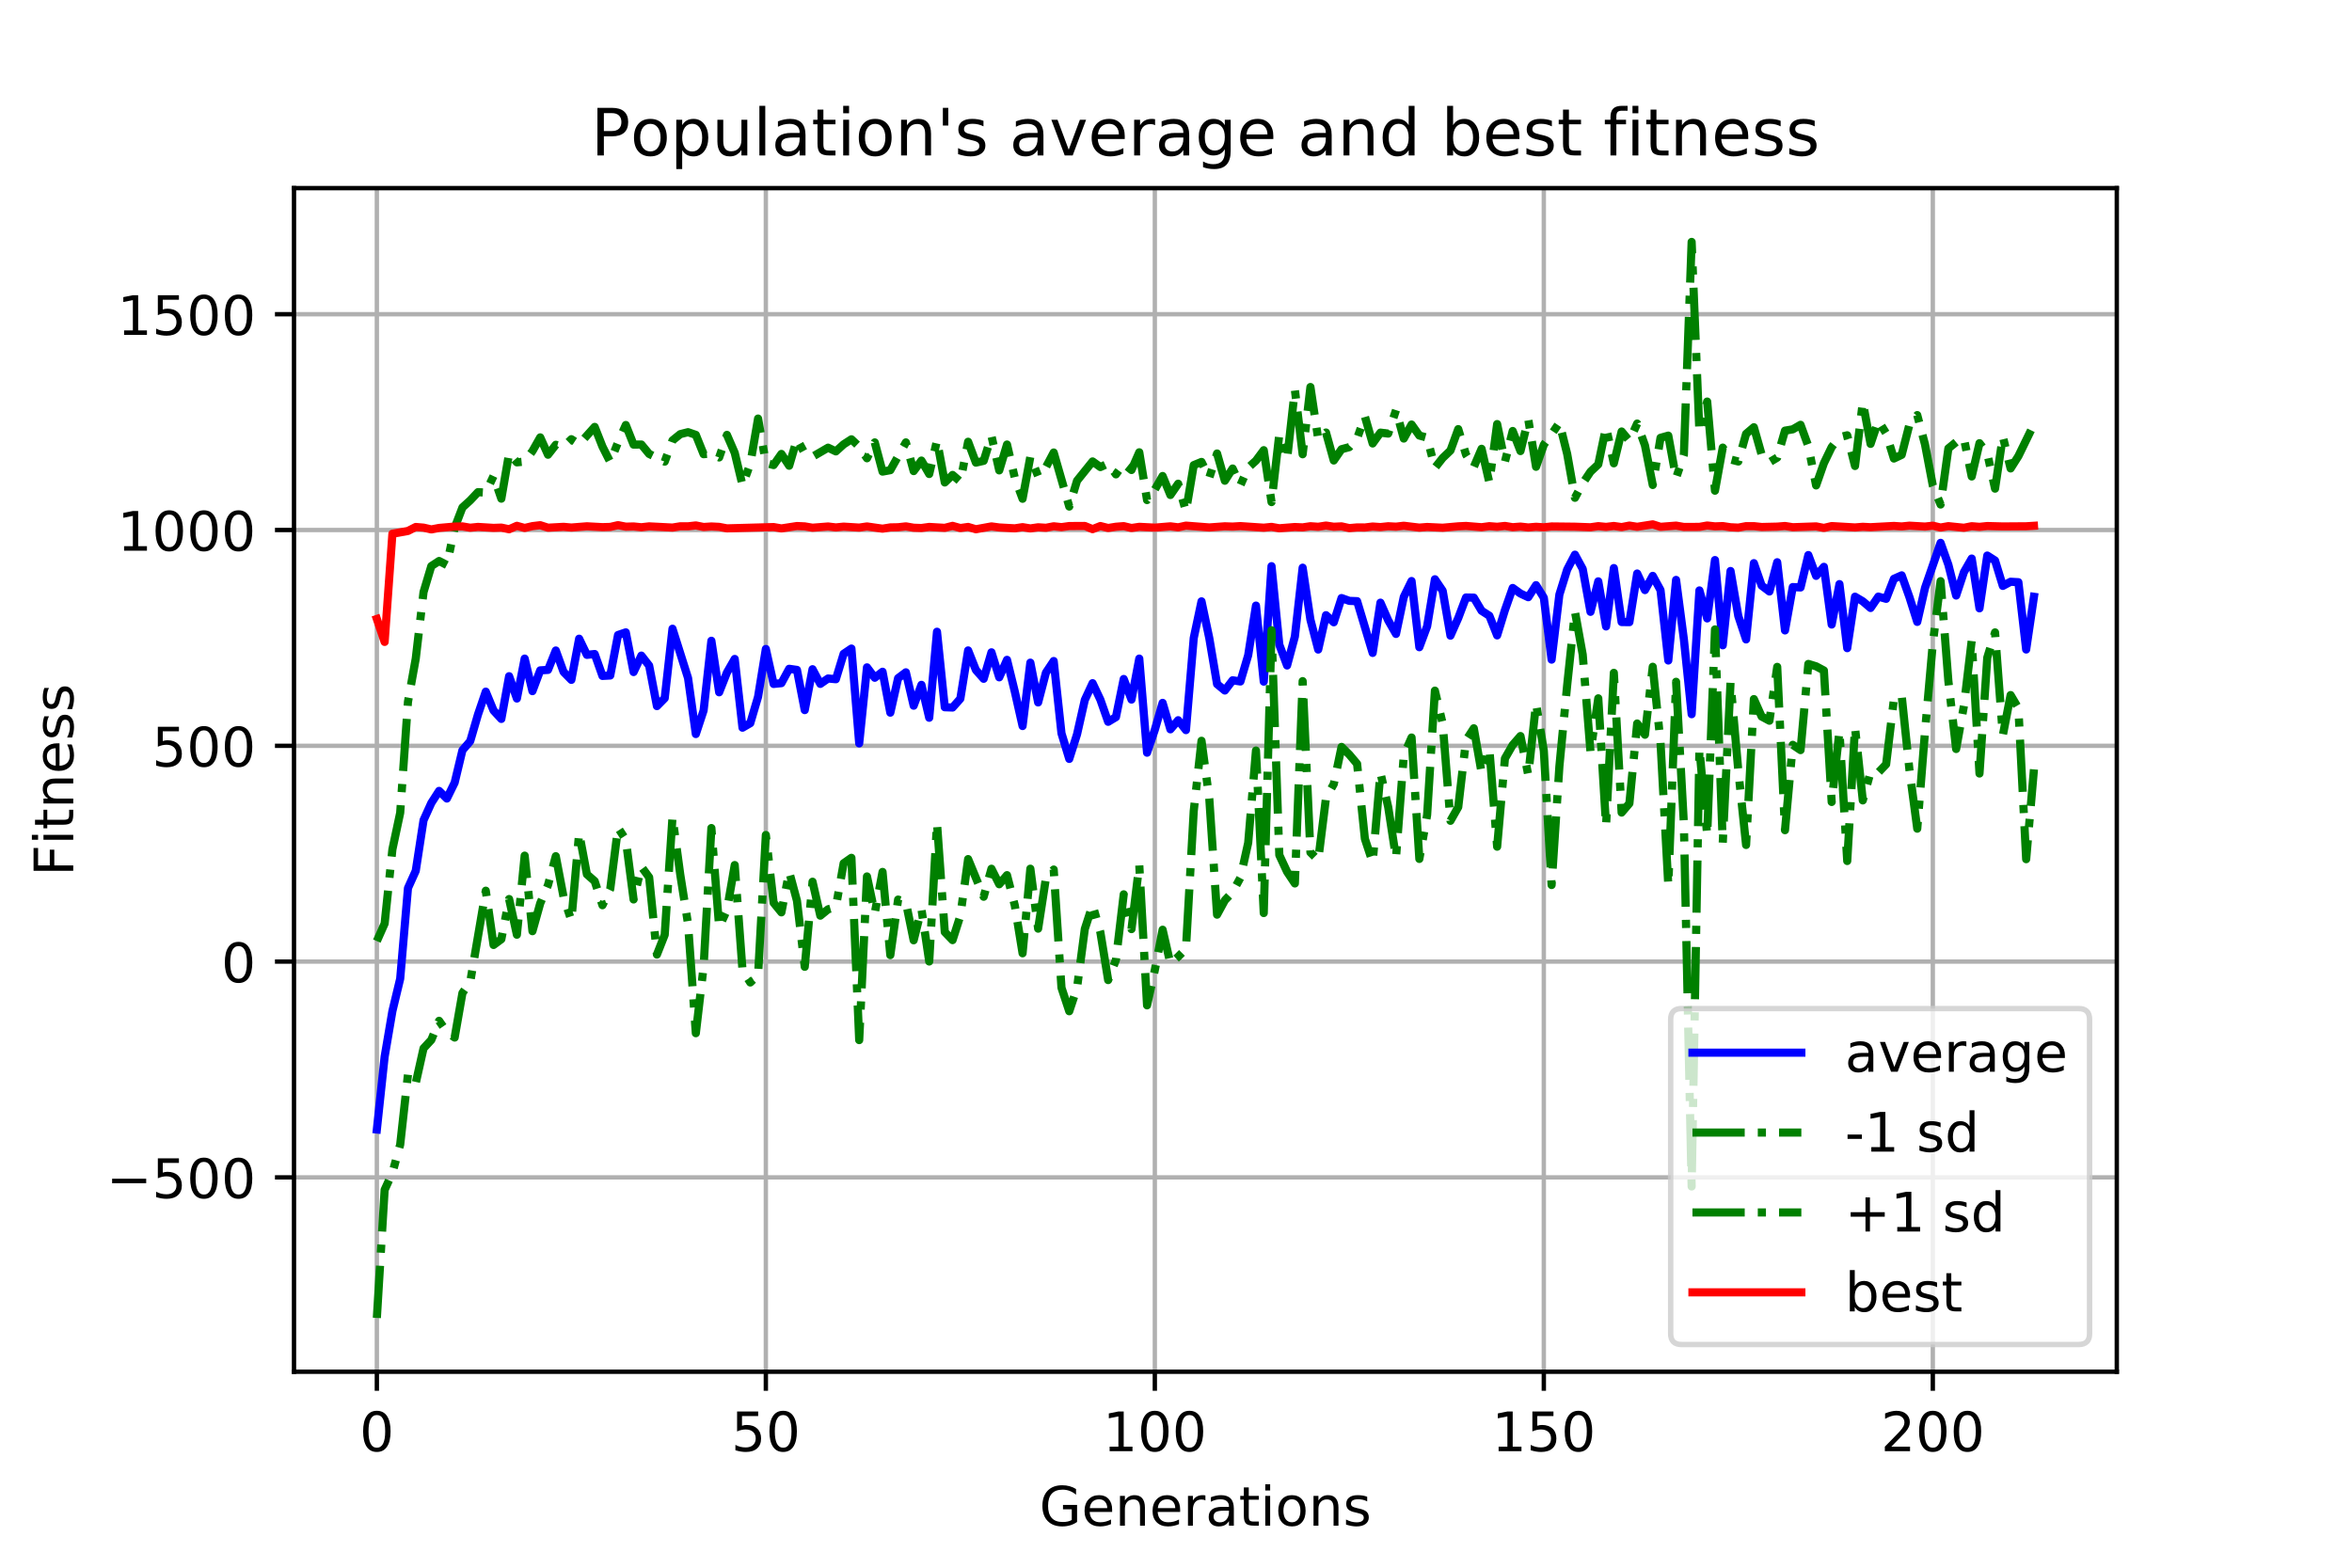 <?xml version="1.0" encoding="utf-8" standalone="no"?>
<!DOCTYPE svg PUBLIC "-//W3C//DTD SVG 1.1//EN"
  "http://www.w3.org/Graphics/SVG/1.1/DTD/svg11.dtd">
<!-- Created with matplotlib (https://matplotlib.org/) -->
<svg height="288pt" version="1.1" viewBox="0 0 432 288" width="432pt" xmlns="http://www.w3.org/2000/svg" xmlns:xlink="http://www.w3.org/1999/xlink">
 <defs>
  <style type="text/css">
*{stroke-linecap:butt;stroke-linejoin:round;}
  </style>
 </defs>
 <g id="figure_1">
  <g id="patch_1">
   <path d="M 0 288 
L 432 288 
L 432 0 
L 0 0 
z
" style="fill:#ffffff;"/>
  </g>
  <g id="axes_1">
   <g id="patch_2">
    <path d="M 54 252 
L 388.8 252 
L 388.8 34.56 
L 54 34.56 
z
" style="fill:#ffffff;"/>
   </g>
   <g id="matplotlib.axis_1">
    <g id="xtick_1">
     <g id="line2d_1">
      <path clip-path="url(#pa52b8da5c9)" d="M 69.218 252 
L 69.218 34.56 
" style="fill:none;stroke:#b0b0b0;stroke-linecap:square;stroke-width:0.8;"/>
     </g>
     <g id="line2d_2">
      <defs>
       <path d="M 0 0 
L 0 3.5 
" id="m44243b6015" style="stroke:#000000;stroke-width:0.8;"/>
      </defs>
      <g>
       <use style="stroke:#000000;stroke-width:0.8;" x="69.218" xlink:href="#m44243b6015" y="252"/>
      </g>
     </g>
     <g id="text_1">
      <!-- 0 -->
      <defs>
       <path d="M 31.781 66.406 
Q 24.172 66.406 20.328 58.906 
Q 16.5 51.422 16.5 36.375 
Q 16.5 21.391 20.328 13.891 
Q 24.172 6.391 31.781 6.391 
Q 39.453 6.391 43.281 13.891 
Q 47.125 21.391 47.125 36.375 
Q 47.125 51.422 43.281 58.906 
Q 39.453 66.406 31.781 66.406 
z
M 31.781 74.219 
Q 44.047 74.219 50.516 64.516 
Q 56.984 54.828 56.984 36.375 
Q 56.984 17.969 50.516 8.266 
Q 44.047 -1.422 31.781 -1.422 
Q 19.531 -1.422 13.062 8.266 
Q 6.594 17.969 6.594 36.375 
Q 6.594 54.828 13.062 64.516 
Q 19.531 74.219 31.781 74.219 
z
" id="DejaVuSans-48"/>
      </defs>
      <g transform="translate(66.037 266.598)scale(0.1 -0.1)">
       <use xlink:href="#DejaVuSans-48"/>
      </g>
     </g>
    </g>
    <g id="xtick_2">
     <g id="line2d_3">
      <path clip-path="url(#pa52b8da5c9)" d="M 140.665 252 
L 140.665 34.56 
" style="fill:none;stroke:#b0b0b0;stroke-linecap:square;stroke-width:0.8;"/>
     </g>
     <g id="line2d_4">
      <g>
       <use style="stroke:#000000;stroke-width:0.8;" x="140.665" xlink:href="#m44243b6015" y="252"/>
      </g>
     </g>
     <g id="text_2">
      <!-- 50 -->
      <defs>
       <path d="M 10.797 72.906 
L 49.516 72.906 
L 49.516 64.594 
L 19.828 64.594 
L 19.828 46.734 
Q 21.969 47.469 24.109 47.828 
Q 26.266 48.188 28.422 48.188 
Q 40.625 48.188 47.75 41.5 
Q 54.891 34.812 54.891 23.391 
Q 54.891 11.625 47.562 5.094 
Q 40.234 -1.422 26.906 -1.422 
Q 22.312 -1.422 17.547 -0.641 
Q 12.797 0.141 7.719 1.703 
L 7.719 11.625 
Q 12.109 9.234 16.797 8.062 
Q 21.484 6.891 26.703 6.891 
Q 35.156 6.891 40.078 11.328 
Q 45.016 15.766 45.016 23.391 
Q 45.016 31 40.078 35.438 
Q 35.156 39.891 26.703 39.891 
Q 22.75 39.891 18.812 39.016 
Q 14.891 38.141 10.797 36.281 
z
" id="DejaVuSans-53"/>
      </defs>
      <g transform="translate(134.303 266.598)scale(0.1 -0.1)">
       <use xlink:href="#DejaVuSans-53"/>
       <use x="63.623" xlink:href="#DejaVuSans-48"/>
      </g>
     </g>
    </g>
    <g id="xtick_3">
     <g id="line2d_5">
      <path clip-path="url(#pa52b8da5c9)" d="M 212.112 252 
L 212.112 34.56 
" style="fill:none;stroke:#b0b0b0;stroke-linecap:square;stroke-width:0.8;"/>
     </g>
     <g id="line2d_6">
      <g>
       <use style="stroke:#000000;stroke-width:0.8;" x="212.112" xlink:href="#m44243b6015" y="252"/>
      </g>
     </g>
     <g id="text_3">
      <!-- 100 -->
      <defs>
       <path d="M 12.406 8.297 
L 28.516 8.297 
L 28.516 63.922 
L 10.984 60.406 
L 10.984 69.391 
L 28.422 72.906 
L 38.281 72.906 
L 38.281 8.297 
L 54.391 8.297 
L 54.391 0 
L 12.406 0 
z
" id="DejaVuSans-49"/>
      </defs>
      <g transform="translate(202.568 266.598)scale(0.1 -0.1)">
       <use xlink:href="#DejaVuSans-49"/>
       <use x="63.623" xlink:href="#DejaVuSans-48"/>
       <use x="127.246" xlink:href="#DejaVuSans-48"/>
      </g>
     </g>
    </g>
    <g id="xtick_4">
     <g id="line2d_7">
      <path clip-path="url(#pa52b8da5c9)" d="M 283.559 252 
L 283.559 34.56 
" style="fill:none;stroke:#b0b0b0;stroke-linecap:square;stroke-width:0.8;"/>
     </g>
     <g id="line2d_8">
      <g>
       <use style="stroke:#000000;stroke-width:0.8;" x="283.559" xlink:href="#m44243b6015" y="252"/>
      </g>
     </g>
     <g id="text_4">
      <!-- 150 -->
      <g transform="translate(274.015 266.598)scale(0.1 -0.1)">
       <use xlink:href="#DejaVuSans-49"/>
       <use x="63.623" xlink:href="#DejaVuSans-53"/>
       <use x="127.246" xlink:href="#DejaVuSans-48"/>
      </g>
     </g>
    </g>
    <g id="xtick_5">
     <g id="line2d_9">
      <path clip-path="url(#pa52b8da5c9)" d="M 355.006 252 
L 355.006 34.56 
" style="fill:none;stroke:#b0b0b0;stroke-linecap:square;stroke-width:0.8;"/>
     </g>
     <g id="line2d_10">
      <g>
       <use style="stroke:#000000;stroke-width:0.8;" x="355.006" xlink:href="#m44243b6015" y="252"/>
      </g>
     </g>
     <g id="text_5">
      <!-- 200 -->
      <defs>
       <path d="M 19.188 8.297 
L 53.609 8.297 
L 53.609 0 
L 7.328 0 
L 7.328 8.297 
Q 12.938 14.109 22.625 23.891 
Q 32.328 33.688 34.812 36.531 
Q 39.547 41.844 41.422 45.531 
Q 43.312 49.219 43.312 52.781 
Q 43.312 58.594 39.234 62.25 
Q 35.156 65.922 28.609 65.922 
Q 23.969 65.922 18.812 64.312 
Q 13.672 62.703 7.812 59.422 
L 7.812 69.391 
Q 13.766 71.781 18.938 73 
Q 24.125 74.219 28.422 74.219 
Q 39.75 74.219 46.484 68.547 
Q 53.219 62.891 53.219 53.422 
Q 53.219 48.922 51.531 44.891 
Q 49.859 40.875 45.406 35.406 
Q 44.188 33.984 37.641 27.219 
Q 31.109 20.453 19.188 8.297 
z
" id="DejaVuSans-50"/>
      </defs>
      <g transform="translate(345.462 266.598)scale(0.1 -0.1)">
       <use xlink:href="#DejaVuSans-50"/>
       <use x="63.623" xlink:href="#DejaVuSans-48"/>
       <use x="127.246" xlink:href="#DejaVuSans-48"/>
      </g>
     </g>
    </g>
    <g id="text_6">
     <!-- Generations -->
     <defs>
      <path d="M 59.516 10.406 
L 59.516 29.984 
L 43.406 29.984 
L 43.406 38.094 
L 69.281 38.094 
L 69.281 6.781 
Q 63.578 2.734 56.688 0.656 
Q 49.812 -1.422 42 -1.422 
Q 24.906 -1.422 15.25 8.562 
Q 5.609 18.562 5.609 36.375 
Q 5.609 54.25 15.25 64.234 
Q 24.906 74.219 42 74.219 
Q 49.125 74.219 55.547 72.453 
Q 61.969 70.703 67.391 67.281 
L 67.391 56.781 
Q 61.922 61.422 55.766 63.766 
Q 49.609 66.109 42.828 66.109 
Q 29.438 66.109 22.719 58.641 
Q 16.016 51.172 16.016 36.375 
Q 16.016 21.625 22.719 14.156 
Q 29.438 6.688 42.828 6.688 
Q 48.047 6.688 52.141 7.594 
Q 56.25 8.5 59.516 10.406 
z
" id="DejaVuSans-71"/>
      <path d="M 56.203 29.594 
L 56.203 25.203 
L 14.891 25.203 
Q 15.484 15.922 20.484 11.062 
Q 25.484 6.203 34.422 6.203 
Q 39.594 6.203 44.453 7.469 
Q 49.312 8.734 54.109 11.281 
L 54.109 2.781 
Q 49.266 0.734 44.188 -0.344 
Q 39.109 -1.422 33.891 -1.422 
Q 20.797 -1.422 13.156 6.188 
Q 5.516 13.812 5.516 26.812 
Q 5.516 40.234 12.766 48.109 
Q 20.016 56 32.328 56 
Q 43.359 56 49.781 48.891 
Q 56.203 41.797 56.203 29.594 
z
M 47.219 32.234 
Q 47.125 39.594 43.094 43.984 
Q 39.062 48.391 32.422 48.391 
Q 24.906 48.391 20.391 44.141 
Q 15.875 39.891 15.188 32.172 
z
" id="DejaVuSans-101"/>
      <path d="M 54.891 33.016 
L 54.891 0 
L 45.906 0 
L 45.906 32.719 
Q 45.906 40.484 42.875 44.328 
Q 39.844 48.188 33.797 48.188 
Q 26.516 48.188 22.312 43.547 
Q 18.109 38.922 18.109 30.906 
L 18.109 0 
L 9.078 0 
L 9.078 54.688 
L 18.109 54.688 
L 18.109 46.188 
Q 21.344 51.125 25.703 53.562 
Q 30.078 56 35.797 56 
Q 45.219 56 50.047 50.172 
Q 54.891 44.344 54.891 33.016 
z
" id="DejaVuSans-110"/>
      <path d="M 41.109 46.297 
Q 39.594 47.172 37.812 47.578 
Q 36.031 48 33.891 48 
Q 26.266 48 22.188 43.047 
Q 18.109 38.094 18.109 28.812 
L 18.109 0 
L 9.078 0 
L 9.078 54.688 
L 18.109 54.688 
L 18.109 46.188 
Q 20.953 51.172 25.484 53.578 
Q 30.031 56 36.531 56 
Q 37.453 56 38.578 55.875 
Q 39.703 55.766 41.062 55.516 
z
" id="DejaVuSans-114"/>
      <path d="M 34.281 27.484 
Q 23.391 27.484 19.188 25 
Q 14.984 22.516 14.984 16.5 
Q 14.984 11.719 18.141 8.906 
Q 21.297 6.109 26.703 6.109 
Q 34.188 6.109 38.703 11.406 
Q 43.219 16.703 43.219 25.484 
L 43.219 27.484 
z
M 52.203 31.203 
L 52.203 0 
L 43.219 0 
L 43.219 8.297 
Q 40.141 3.328 35.547 0.953 
Q 30.953 -1.422 24.312 -1.422 
Q 15.922 -1.422 10.953 3.297 
Q 6 8.016 6 15.922 
Q 6 25.141 12.172 29.828 
Q 18.359 34.516 30.609 34.516 
L 43.219 34.516 
L 43.219 35.406 
Q 43.219 41.609 39.141 45 
Q 35.062 48.391 27.688 48.391 
Q 23 48.391 18.547 47.266 
Q 14.109 46.141 10.016 43.891 
L 10.016 52.203 
Q 14.938 54.109 19.578 55.047 
Q 24.219 56 28.609 56 
Q 40.484 56 46.344 49.844 
Q 52.203 43.703 52.203 31.203 
z
" id="DejaVuSans-97"/>
      <path d="M 18.312 70.219 
L 18.312 54.688 
L 36.812 54.688 
L 36.812 47.703 
L 18.312 47.703 
L 18.312 18.016 
Q 18.312 11.328 20.141 9.422 
Q 21.969 7.516 27.594 7.516 
L 36.812 7.516 
L 36.812 0 
L 27.594 0 
Q 17.188 0 13.234 3.875 
Q 9.281 7.766 9.281 18.016 
L 9.281 47.703 
L 2.688 47.703 
L 2.688 54.688 
L 9.281 54.688 
L 9.281 70.219 
z
" id="DejaVuSans-116"/>
      <path d="M 9.422 54.688 
L 18.406 54.688 
L 18.406 0 
L 9.422 0 
z
M 9.422 75.984 
L 18.406 75.984 
L 18.406 64.594 
L 9.422 64.594 
z
" id="DejaVuSans-105"/>
      <path d="M 30.609 48.391 
Q 23.391 48.391 19.188 42.75 
Q 14.984 37.109 14.984 27.297 
Q 14.984 17.484 19.156 11.844 
Q 23.344 6.203 30.609 6.203 
Q 37.797 6.203 41.984 11.859 
Q 46.188 17.531 46.188 27.297 
Q 46.188 37.016 41.984 42.703 
Q 37.797 48.391 30.609 48.391 
z
M 30.609 56 
Q 42.328 56 49.016 48.375 
Q 55.719 40.766 55.719 27.297 
Q 55.719 13.875 49.016 6.219 
Q 42.328 -1.422 30.609 -1.422 
Q 18.844 -1.422 12.172 6.219 
Q 5.516 13.875 5.516 27.297 
Q 5.516 40.766 12.172 48.375 
Q 18.844 56 30.609 56 
z
" id="DejaVuSans-111"/>
      <path d="M 44.281 53.078 
L 44.281 44.578 
Q 40.484 46.531 36.375 47.5 
Q 32.281 48.484 27.875 48.484 
Q 21.188 48.484 17.844 46.438 
Q 14.5 44.391 14.5 40.281 
Q 14.5 37.156 16.891 35.375 
Q 19.281 33.594 26.516 31.984 
L 29.594 31.297 
Q 39.156 29.25 43.188 25.516 
Q 47.219 21.781 47.219 15.094 
Q 47.219 7.469 41.188 3.016 
Q 35.156 -1.422 24.609 -1.422 
Q 20.219 -1.422 15.453 -0.562 
Q 10.688 0.297 5.422 2 
L 5.422 11.281 
Q 10.406 8.688 15.234 7.391 
Q 20.062 6.109 24.812 6.109 
Q 31.156 6.109 34.562 8.281 
Q 37.984 10.453 37.984 14.406 
Q 37.984 18.062 35.516 20.016 
Q 33.062 21.969 24.703 23.781 
L 21.578 24.516 
Q 13.234 26.266 9.516 29.906 
Q 5.812 33.547 5.812 39.891 
Q 5.812 47.609 11.281 51.797 
Q 16.75 56 26.812 56 
Q 31.781 56 36.172 55.266 
Q 40.578 54.547 44.281 53.078 
z
" id="DejaVuSans-115"/>
     </defs>
     <g transform="translate(190.902 280.277)scale(0.1 -0.1)">
      <use xlink:href="#DejaVuSans-71"/>
      <use x="77.49" xlink:href="#DejaVuSans-101"/>
      <use x="139.014" xlink:href="#DejaVuSans-110"/>
      <use x="202.393" xlink:href="#DejaVuSans-101"/>
      <use x="263.916" xlink:href="#DejaVuSans-114"/>
      <use x="305.029" xlink:href="#DejaVuSans-97"/>
      <use x="366.309" xlink:href="#DejaVuSans-116"/>
      <use x="405.518" xlink:href="#DejaVuSans-105"/>
      <use x="433.301" xlink:href="#DejaVuSans-111"/>
      <use x="494.482" xlink:href="#DejaVuSans-110"/>
      <use x="557.861" xlink:href="#DejaVuSans-115"/>
     </g>
    </g>
   </g>
   <g id="matplotlib.axis_2">
    <g id="ytick_1">
     <g id="line2d_11">
      <path clip-path="url(#pa52b8da5c9)" d="M 54 216.293 
L 388.8 216.293 
" style="fill:none;stroke:#b0b0b0;stroke-linecap:square;stroke-width:0.8;"/>
     </g>
     <g id="line2d_12">
      <defs>
       <path d="M 0 0 
L -3.5 0 
" id="m27751ae76a" style="stroke:#000000;stroke-width:0.8;"/>
      </defs>
      <g>
       <use style="stroke:#000000;stroke-width:0.8;" x="54" xlink:href="#m27751ae76a" y="216.293"/>
      </g>
     </g>
     <g id="text_7">
      <!-- −500 -->
      <defs>
       <path d="M 10.594 35.5 
L 73.188 35.5 
L 73.188 27.203 
L 10.594 27.203 
z
" id="DejaVuSans-8722"/>
      </defs>
      <g transform="translate(19.533 220.092)scale(0.1 -0.1)">
       <use xlink:href="#DejaVuSans-8722"/>
       <use x="83.789" xlink:href="#DejaVuSans-53"/>
       <use x="147.412" xlink:href="#DejaVuSans-48"/>
       <use x="211.035" xlink:href="#DejaVuSans-48"/>
      </g>
     </g>
    </g>
    <g id="ytick_2">
     <g id="line2d_13">
      <path clip-path="url(#pa52b8da5c9)" d="M 54 176.652 
L 388.8 176.652 
" style="fill:none;stroke:#b0b0b0;stroke-linecap:square;stroke-width:0.8;"/>
     </g>
     <g id="line2d_14">
      <g>
       <use style="stroke:#000000;stroke-width:0.8;" x="54" xlink:href="#m27751ae76a" y="176.652"/>
      </g>
     </g>
     <g id="text_8">
      <!-- 0 -->
      <g transform="translate(40.638 180.451)scale(0.1 -0.1)">
       <use xlink:href="#DejaVuSans-48"/>
      </g>
     </g>
    </g>
    <g id="ytick_3">
     <g id="line2d_15">
      <path clip-path="url(#pa52b8da5c9)" d="M 54 137.011 
L 388.8 137.011 
" style="fill:none;stroke:#b0b0b0;stroke-linecap:square;stroke-width:0.8;"/>
     </g>
     <g id="line2d_16">
      <g>
       <use style="stroke:#000000;stroke-width:0.8;" x="54" xlink:href="#m27751ae76a" y="137.011"/>
      </g>
     </g>
     <g id="text_9">
      <!-- 500 -->
      <g transform="translate(27.913 140.81)scale(0.1 -0.1)">
       <use xlink:href="#DejaVuSans-53"/>
       <use x="63.623" xlink:href="#DejaVuSans-48"/>
       <use x="127.246" xlink:href="#DejaVuSans-48"/>
      </g>
     </g>
    </g>
    <g id="ytick_4">
     <g id="line2d_17">
      <path clip-path="url(#pa52b8da5c9)" d="M 54 97.369 
L 388.8 97.369 
" style="fill:none;stroke:#b0b0b0;stroke-linecap:square;stroke-width:0.8;"/>
     </g>
     <g id="line2d_18">
      <g>
       <use style="stroke:#000000;stroke-width:0.8;" x="54" xlink:href="#m27751ae76a" y="97.369"/>
      </g>
     </g>
     <g id="text_10">
      <!-- 1000 -->
      <g transform="translate(21.55 101.169)scale(0.1 -0.1)">
       <use xlink:href="#DejaVuSans-49"/>
       <use x="63.623" xlink:href="#DejaVuSans-48"/>
       <use x="127.246" xlink:href="#DejaVuSans-48"/>
       <use x="190.869" xlink:href="#DejaVuSans-48"/>
      </g>
     </g>
    </g>
    <g id="ytick_5">
     <g id="line2d_19">
      <path clip-path="url(#pa52b8da5c9)" d="M 54 57.728 
L 388.8 57.728 
" style="fill:none;stroke:#b0b0b0;stroke-linecap:square;stroke-width:0.8;"/>
     </g>
     <g id="line2d_20">
      <g>
       <use style="stroke:#000000;stroke-width:0.8;" x="54" xlink:href="#m27751ae76a" y="57.728"/>
      </g>
     </g>
     <g id="text_11">
      <!-- 1500 -->
      <g transform="translate(21.55 61.527)scale(0.1 -0.1)">
       <use xlink:href="#DejaVuSans-49"/>
       <use x="63.623" xlink:href="#DejaVuSans-53"/>
       <use x="127.246" xlink:href="#DejaVuSans-48"/>
       <use x="190.869" xlink:href="#DejaVuSans-48"/>
      </g>
     </g>
    </g>
    <g id="text_12">
     <!-- Fitness -->
     <defs>
      <path d="M 9.812 72.906 
L 51.703 72.906 
L 51.703 64.594 
L 19.672 64.594 
L 19.672 43.109 
L 48.578 43.109 
L 48.578 34.812 
L 19.672 34.812 
L 19.672 0 
L 9.812 0 
z
" id="DejaVuSans-70"/>
     </defs>
     <g transform="translate(13.453 160.954)rotate(-90)scale(0.1 -0.1)">
      <use xlink:href="#DejaVuSans-70"/>
      <use x="57.41" xlink:href="#DejaVuSans-105"/>
      <use x="85.193" xlink:href="#DejaVuSans-116"/>
      <use x="124.402" xlink:href="#DejaVuSans-110"/>
      <use x="187.781" xlink:href="#DejaVuSans-101"/>
      <use x="249.305" xlink:href="#DejaVuSans-115"/>
      <use x="301.404" xlink:href="#DejaVuSans-115"/>
     </g>
    </g>
   </g>
   <g id="line2d_21">
    <path clip-path="url(#pa52b8da5c9)" d="M 69.218 207.503 
L 70.647 194.127 
L 72.076 185.738 
L 73.505 179.797 
L 74.934 163.152 
L 76.363 159.979 
L 77.792 150.682 
L 79.221 147.52 
L 80.65 145.297 
L 82.079 146.699 
L 83.508 143.779 
L 84.936 137.827 
L 86.365 136.167 
L 87.794 131.26 
L 89.223 127.064 
L 90.652 130.524 
L 92.081 132.074 
L 93.51 124.227 
L 94.939 128.325 
L 96.368 120.993 
L 97.797 126.97 
L 99.226 123.152 
L 100.655 123.065 
L 102.084 119.503 
L 103.513 123.439 
L 104.942 124.896 
L 106.371 117.335 
L 107.799 120.302 
L 109.228 120.15 
L 110.657 124.173 
L 112.086 124.095 
L 113.515 116.659 
L 114.944 116.172 
L 116.373 123.46 
L 117.802 120.443 
L 119.231 122.279 
L 120.66 129.719 
L 122.089 128.269 
L 123.518 115.505 
L 126.376 124.567 
L 127.805 134.85 
L 129.234 130.514 
L 130.662 117.717 
L 132.091 127.179 
L 133.52 123.552 
L 134.949 121.056 
L 136.378 133.684 
L 137.807 132.854 
L 139.236 128.009 
L 140.665 119.226 
L 142.094 125.646 
L 143.523 125.499 
L 144.952 122.864 
L 146.381 123.071 
L 147.81 130.452 
L 149.239 122.943 
L 150.668 125.635 
L 152.097 124.646 
L 153.525 124.781 
L 154.954 120.113 
L 156.383 119.147 
L 157.812 136.568 
L 159.241 122.599 
L 160.67 124.509 
L 162.099 123.409 
L 163.528 130.92 
L 164.957 124.59 
L 166.386 123.513 
L 167.815 129.643 
L 169.244 125.813 
L 170.673 131.857 
L 172.102 116.058 
L 173.531 129.928 
L 174.96 129.979 
L 176.388 128.363 
L 177.817 119.49 
L 179.246 123.085 
L 180.675 124.7 
L 182.104 119.838 
L 183.533 124.431 
L 184.962 121.219 
L 186.391 127.056 
L 187.82 133.378 
L 189.249 121.738 
L 190.678 129.043 
L 192.107 123.582 
L 193.536 121.437 
L 194.965 134.715 
L 196.394 139.417 
L 197.823 134.899 
L 199.251 128.586 
L 200.68 125.509 
L 202.109 128.538 
L 203.538 132.602 
L 204.967 131.739 
L 206.396 124.74 
L 207.825 128.515 
L 209.254 120.992 
L 210.683 138.278 
L 212.112 134.064 
L 213.541 129.125 
L 214.97 133.981 
L 216.399 132.31 
L 217.828 134.127 
L 219.257 117.214 
L 220.686 110.474 
L 222.114 117.235 
L 223.543 125.672 
L 224.972 126.855 
L 226.401 124.977 
L 227.83 125.195 
L 229.259 120.374 
L 230.688 111.254 
L 232.117 125.221 
L 233.546 104.012 
L 234.975 118.439 
L 236.404 122.254 
L 237.833 116.943 
L 239.262 104.292 
L 240.691 113.845 
L 242.12 119.33 
L 243.549 113.015 
L 244.977 114.317 
L 246.406 109.869 
L 247.835 110.386 
L 249.264 110.441 
L 252.122 119.947 
L 253.551 110.717 
L 254.98 113.97 
L 256.409 116.456 
L 257.838 109.662 
L 259.267 106.742 
L 260.696 118.9 
L 262.125 115.06 
L 263.554 106.416 
L 264.983 108.535 
L 266.412 116.775 
L 267.84 113.549 
L 269.269 109.766 
L 270.698 109.791 
L 272.127 112.201 
L 273.556 113.121 
L 274.985 116.727 
L 276.414 112.084 
L 277.843 108.015 
L 279.272 109.041 
L 280.701 109.713 
L 282.13 107.497 
L 283.559 109.812 
L 284.988 121.178 
L 286.417 109.231 
L 287.846 104.638 
L 289.275 101.901 
L 290.703 104.529 
L 292.132 112.399 
L 293.561 106.8 
L 294.99 115.082 
L 296.419 104.362 
L 297.848 114.272 
L 299.277 114.295 
L 300.706 105.364 
L 302.135 108.401 
L 303.564 105.795 
L 304.993 108.409 
L 306.422 121.341 
L 307.851 106.536 
L 309.28 117.427 
L 310.709 131.205 
L 312.138 108.468 
L 313.566 113.608 
L 314.995 102.888 
L 316.424 118.545 
L 317.853 104.899 
L 319.282 113.183 
L 320.711 117.466 
L 322.14 103.458 
L 323.569 107.579 
L 324.998 108.663 
L 326.427 103.289 
L 327.856 115.814 
L 329.285 107.852 
L 330.714 107.921 
L 332.143 101.97 
L 333.572 105.793 
L 335.001 104.133 
L 336.429 114.734 
L 337.858 107.306 
L 339.287 119.072 
L 340.716 109.617 
L 342.145 110.467 
L 343.574 111.692 
L 345.003 109.602 
L 346.432 110.011 
L 347.861 106.334 
L 349.29 105.698 
L 350.719 109.715 
L 352.148 114.247 
L 353.577 107.997 
L 356.435 99.725 
L 357.864 103.748 
L 359.292 109.404 
L 360.721 105.1 
L 362.15 102.612 
L 363.579 111.759 
L 365.008 102.061 
L 366.437 102.974 
L 367.866 107.636 
L 369.295 106.874 
L 370.724 106.956 
L 372.153 119.319 
L 373.582 109.636 
L 373.582 109.636 
" style="fill:none;stroke:#0000ff;stroke-linecap:square;stroke-width:1.5;"/>
   </g>
   <g id="line2d_22">
    <path clip-path="url(#pa52b8da5c9)" d="M 69.218 242.116 
L 70.647 218.586 
L 72.076 215.447 
L 73.505 210.275 
L 74.934 197.379 
L 76.363 198.968 
L 77.792 192.591 
L 79.221 191.043 
L 80.65 187.535 
L 82.079 189.594 
L 83.508 190.607 
L 84.936 182.425 
L 86.365 180.403 
L 89.223 163.631 
L 90.652 173.6 
L 92.081 172.54 
L 93.51 165.163 
L 94.939 171.716 
L 96.368 157.19 
L 97.797 171.068 
L 99.226 165.952 
L 100.655 162.59 
L 102.084 157.292 
L 103.513 164.796 
L 104.942 169.105 
L 106.371 153.056 
L 107.799 160.622 
L 109.228 161.876 
L 110.657 166.298 
L 112.086 163.314 
L 113.515 152.065 
L 114.944 154.266 
L 116.373 165.24 
L 117.802 159.224 
L 119.231 161.169 
L 120.66 175.36 
L 122.089 171.733 
L 123.518 150.099 
L 124.947 160.684 
L 126.376 169.739 
L 127.805 189.811 
L 129.234 177.59 
L 130.662 152.122 
L 132.091 170.319 
L 133.52 167.212 
L 134.949 158.919 
L 136.378 178.233 
L 137.807 180.49 
L 139.236 179.123 
L 140.665 153.397 
L 142.094 165.856 
L 143.523 167.609 
L 144.952 160.169 
L 146.381 165.476 
L 147.81 177.612 
L 149.239 161.981 
L 150.668 168.216 
L 152.097 167.049 
L 153.525 166.636 
L 154.954 158.595 
L 156.383 157.59 
L 157.812 191.077 
L 159.241 161.011 
L 160.67 167.745 
L 162.099 160.18 
L 163.528 175.464 
L 164.957 165.263 
L 166.386 165.753 
L 167.815 172.741 
L 169.244 167.013 
L 170.673 176.635 
L 172.102 151.205 
L 173.531 171.224 
L 174.96 172.707 
L 176.388 168.243 
L 177.817 157.823 
L 180.675 164.741 
L 182.104 159.598 
L 183.533 162.446 
L 184.962 160.775 
L 186.391 166.34 
L 187.82 175.127 
L 189.249 159.59 
L 190.678 170.605 
L 192.107 161.324 
L 193.536 159.744 
L 194.965 181.454 
L 196.394 185.774 
L 197.823 181.48 
L 199.251 170.657 
L 200.68 166.249 
L 202.109 171.27 
L 203.538 180.051 
L 204.967 176.336 
L 206.396 164.299 
L 207.825 170.688 
L 209.254 158.894 
L 210.683 184.689 
L 212.112 178.196 
L 213.541 170.802 
L 214.97 177.026 
L 216.399 175.756 
L 217.828 174.309 
L 219.257 148.979 
L 220.686 136.089 
L 222.114 146.71 
L 223.543 168.032 
L 224.972 165.398 
L 226.401 163.882 
L 227.83 161.25 
L 229.259 154.84 
L 230.688 137.881 
L 232.117 167.738 
L 233.546 115.785 
L 234.975 157.082 
L 236.404 160.153 
L 237.833 162.3 
L 239.262 125.133 
L 240.691 156.592 
L 242.12 158.01 
L 243.549 146.575 
L 244.977 144.038 
L 246.406 137.215 
L 247.835 138.629 
L 249.264 140.322 
L 250.693 154.098 
L 252.122 158.427 
L 253.551 141.957 
L 254.98 148.285 
L 256.409 157.576 
L 257.838 138.756 
L 259.267 135.491 
L 260.696 157.792 
L 262.125 149.72 
L 263.554 126.88 
L 264.983 132.939 
L 266.412 150.787 
L 267.84 148.267 
L 269.269 136.006 
L 270.698 133.794 
L 272.127 141.953 
L 273.556 137.592 
L 274.985 155.545 
L 276.414 139.337 
L 277.843 136.851 
L 279.272 135.218 
L 280.701 142.395 
L 282.13 129.241 
L 283.559 137.927 
L 284.988 162.588 
L 286.417 140.813 
L 287.846 125.894 
L 289.275 112.35 
L 290.703 120.26 
L 292.132 138.142 
L 293.561 128.289 
L 294.99 151.693 
L 296.419 123.607 
L 297.848 149.274 
L 299.277 147.593 
L 300.706 132.916 
L 302.135 134.978 
L 303.564 122.492 
L 304.993 136.385 
L 306.422 162.65 
L 307.851 125.251 
L 309.28 151.272 
L 310.709 217.967 
L 312.138 137.518 
L 313.566 153.444 
L 314.995 115.629 
L 316.424 154.859 
L 317.853 125.389 
L 319.282 141.583 
L 320.711 155.228 
L 322.14 128.428 
L 323.569 131.631 
L 324.998 132.404 
L 326.427 122.509 
L 327.856 152.515 
L 329.285 136.834 
L 330.714 137.8 
L 332.143 121.973 
L 333.572 122.409 
L 335.001 123.172 
L 336.429 147.329 
L 337.858 134.287 
L 339.287 158.175 
L 340.716 133.628 
L 342.145 147.041 
L 343.574 141.84 
L 345.003 141.911 
L 346.432 140.41 
L 347.861 128.429 
L 349.29 127.839 
L 350.719 141.471 
L 352.148 152.235 
L 353.577 134.328 
L 355.006 118.192 
L 356.435 106.764 
L 357.864 125.118 
L 359.292 137.596 
L 360.721 129.668 
L 362.15 117.691 
L 363.579 142.102 
L 365.008 120.818 
L 366.437 116.178 
L 367.866 135.083 
L 369.295 127.692 
L 370.724 130.115 
L 372.153 157.84 
L 373.582 141.342 
L 373.582 141.342 
" style="fill:none;stroke:#008000;stroke-dasharray:9.6,2.4,1.5,2.4;stroke-dashoffset:0;stroke-width:1.5;"/>
   </g>
   <g id="line2d_23">
    <path clip-path="url(#pa52b8da5c9)" d="M 69.218 172.89 
L 70.647 169.669 
L 72.076 156.028 
L 73.505 149.318 
L 74.934 128.925 
L 76.363 120.991 
L 77.792 108.773 
L 79.221 103.997 
L 80.65 103.059 
L 82.079 103.803 
L 83.508 96.952 
L 84.936 93.229 
L 86.365 91.93 
L 87.794 90.412 
L 89.223 90.497 
L 90.652 87.448 
L 92.081 91.609 
L 93.51 83.291 
L 94.939 84.935 
L 96.368 84.796 
L 97.797 82.872 
L 99.226 80.352 
L 100.655 83.54 
L 102.084 81.713 
L 103.513 82.081 
L 104.942 80.687 
L 106.371 81.613 
L 109.228 78.425 
L 110.657 82.047 
L 112.086 84.876 
L 113.515 81.253 
L 114.944 78.078 
L 116.373 81.68 
L 117.802 81.661 
L 119.231 83.388 
L 122.089 84.805 
L 123.518 80.911 
L 124.947 79.755 
L 126.376 79.395 
L 127.805 79.889 
L 129.234 83.438 
L 130.662 83.312 
L 132.091 84.039 
L 133.52 79.892 
L 134.949 83.193 
L 136.378 89.134 
L 137.807 85.219 
L 139.236 76.894 
L 140.665 85.054 
L 142.094 85.436 
L 143.523 83.39 
L 144.952 85.558 
L 146.381 80.666 
L 147.81 83.293 
L 149.239 83.904 
L 152.097 82.243 
L 153.525 82.926 
L 154.954 81.63 
L 156.383 80.704 
L 157.812 82.06 
L 159.241 84.187 
L 160.67 81.274 
L 162.099 86.638 
L 163.528 86.376 
L 166.386 81.272 
L 167.815 86.545 
L 169.244 84.612 
L 170.673 87.08 
L 172.102 80.911 
L 173.531 88.633 
L 174.96 87.252 
L 176.388 88.484 
L 177.817 81.157 
L 179.246 84.986 
L 180.675 84.659 
L 182.104 80.077 
L 183.533 86.416 
L 184.962 81.664 
L 186.391 87.773 
L 187.82 91.629 
L 189.249 83.887 
L 190.678 87.48 
L 192.107 85.84 
L 193.536 83.131 
L 196.394 93.059 
L 197.823 88.318 
L 200.68 84.769 
L 202.109 85.805 
L 203.538 85.153 
L 204.967 87.143 
L 206.396 85.182 
L 207.825 86.342 
L 209.254 83.09 
L 210.683 91.867 
L 212.112 89.932 
L 213.541 87.448 
L 214.97 90.936 
L 216.399 88.863 
L 217.828 93.946 
L 219.257 85.448 
L 220.686 84.86 
L 222.114 87.759 
L 223.543 83.311 
L 224.972 88.312 
L 226.401 86.071 
L 227.83 89.141 
L 229.259 85.909 
L 230.688 84.626 
L 232.117 82.704 
L 233.546 92.239 
L 234.975 79.796 
L 236.404 84.355 
L 237.833 71.586 
L 239.262 83.451 
L 240.691 71.099 
L 242.12 80.65 
L 243.549 79.456 
L 244.977 84.595 
L 246.406 82.524 
L 247.835 82.143 
L 249.264 80.559 
L 250.693 76.504 
L 252.122 81.467 
L 253.551 79.478 
L 254.98 79.655 
L 256.409 75.335 
L 257.838 80.568 
L 259.267 77.993 
L 260.696 80.009 
L 262.125 80.401 
L 263.554 85.952 
L 264.983 84.131 
L 266.412 82.764 
L 267.84 78.832 
L 269.269 83.526 
L 270.698 85.789 
L 272.127 82.45 
L 273.556 88.651 
L 274.985 77.909 
L 276.414 84.83 
L 277.843 79.178 
L 279.272 82.865 
L 280.701 77.031 
L 282.13 85.753 
L 283.559 81.697 
L 284.988 79.768 
L 286.417 77.649 
L 287.846 83.382 
L 289.275 91.451 
L 290.703 88.798 
L 292.132 86.656 
L 293.561 85.311 
L 294.99 78.47 
L 296.419 85.117 
L 297.848 79.271 
L 299.277 80.997 
L 300.706 77.813 
L 302.135 81.824 
L 303.564 89.097 
L 304.993 80.432 
L 306.422 80.032 
L 307.851 87.821 
L 309.28 83.581 
L 310.709 44.444 
L 312.138 79.418 
L 313.566 73.772 
L 314.995 90.147 
L 316.424 82.231 
L 317.853 84.41 
L 319.282 84.783 
L 320.711 79.703 
L 322.14 78.488 
L 323.569 83.526 
L 324.998 84.923 
L 326.427 84.069 
L 327.856 79.114 
L 329.285 78.871 
L 330.714 78.042 
L 332.143 81.967 
L 333.572 89.176 
L 335.001 85.093 
L 336.429 82.138 
L 337.858 80.325 
L 339.287 79.969 
L 340.716 85.607 
L 342.145 73.893 
L 343.574 81.545 
L 345.003 77.292 
L 346.432 79.613 
L 347.861 84.238 
L 349.29 83.556 
L 350.719 77.959 
L 352.148 76.259 
L 353.577 81.667 
L 355.006 89.197 
L 356.435 92.687 
L 357.864 82.379 
L 359.292 81.213 
L 360.721 80.533 
L 362.15 87.533 
L 363.579 81.416 
L 365.008 83.305 
L 366.437 89.771 
L 367.866 80.189 
L 369.295 86.056 
L 370.724 83.797 
L 373.582 77.929 
L 373.582 77.929 
" style="fill:none;stroke:#008000;stroke-dasharray:9.6,2.4,1.5,2.4;stroke-dashoffset:0;stroke-width:1.5;"/>
   </g>
   <g id="line2d_24">
    <path clip-path="url(#pa52b8da5c9)" d="M 69.218 113.71 
L 70.647 117.927 
L 72.076 98.053 
L 74.934 97.543 
L 76.363 96.812 
L 77.792 96.932 
L 79.221 97.261 
L 80.65 96.988 
L 83.508 96.734 
L 84.936 96.704 
L 86.365 96.948 
L 87.794 96.802 
L 90.652 96.978 
L 92.081 96.927 
L 93.51 97.23 
L 94.939 96.598 
L 96.368 96.992 
L 97.797 96.656 
L 99.226 96.484 
L 100.655 96.944 
L 103.513 96.785 
L 104.942 96.913 
L 107.799 96.688 
L 110.657 96.842 
L 112.086 96.802 
L 113.515 96.475 
L 114.944 96.754 
L 116.373 96.717 
L 117.802 96.861 
L 119.231 96.7 
L 123.518 96.919 
L 124.947 96.686 
L 126.376 96.691 
L 127.805 96.53 
L 129.234 96.814 
L 130.662 96.72 
L 132.091 96.793 
L 133.52 97.066 
L 142.094 96.828 
L 143.523 97.077 
L 146.381 96.638 
L 147.81 96.703 
L 149.239 96.946 
L 152.097 96.723 
L 153.525 96.892 
L 154.954 96.75 
L 157.812 96.924 
L 159.241 96.715 
L 162.099 97.126 
L 163.528 96.889 
L 164.957 96.861 
L 166.386 96.701 
L 167.815 96.951 
L 169.244 97 
L 170.673 96.804 
L 173.531 96.972 
L 174.96 96.608 
L 176.388 97.009 
L 177.817 96.803 
L 179.246 97.229 
L 182.104 96.707 
L 183.533 96.901 
L 186.391 97.06 
L 187.82 96.842 
L 189.249 97.077 
L 190.678 96.868 
L 192.107 96.959 
L 193.536 96.686 
L 194.965 96.84 
L 196.394 96.642 
L 199.251 96.624 
L 200.68 97.212 
L 202.109 96.639 
L 203.538 97 
L 204.967 96.77 
L 206.396 96.655 
L 207.825 97 
L 209.254 96.784 
L 212.112 96.93 
L 214.97 96.693 
L 216.399 96.875 
L 217.828 96.565 
L 222.114 96.896 
L 224.972 96.689 
L 226.401 96.738 
L 227.83 96.651 
L 232.117 96.942 
L 233.546 96.795 
L 234.975 97.051 
L 237.833 96.82 
L 239.262 96.885 
L 240.691 96.673 
L 242.12 96.775 
L 243.549 96.552 
L 244.977 96.767 
L 246.406 96.698 
L 247.835 97.02 
L 249.264 96.893 
L 250.693 96.903 
L 252.122 96.729 
L 253.551 96.828 
L 254.98 96.679 
L 256.409 96.754 
L 257.838 96.586 
L 260.696 96.929 
L 262.125 96.813 
L 264.983 96.948 
L 267.84 96.693 
L 269.269 96.622 
L 272.127 96.855 
L 273.556 96.664 
L 274.985 96.777 
L 276.414 96.619 
L 277.843 96.854 
L 279.272 96.74 
L 280.701 96.899 
L 282.13 96.775 
L 283.559 96.872 
L 284.988 96.715 
L 289.275 96.761 
L 292.132 96.864 
L 293.561 96.659 
L 294.99 96.796 
L 296.419 96.629 
L 297.848 96.832 
L 299.277 96.555 
L 300.706 96.777 
L 303.564 96.329 
L 304.993 96.785 
L 307.851 96.562 
L 309.28 96.808 
L 312.138 96.794 
L 313.566 96.542 
L 314.995 96.7 
L 316.424 96.646 
L 317.853 96.862 
L 319.282 96.929 
L 320.711 96.661 
L 322.14 96.66 
L 323.569 96.815 
L 326.427 96.748 
L 327.856 96.631 
L 329.285 96.856 
L 333.572 96.704 
L 335.001 96.985 
L 336.429 96.645 
L 340.716 96.895 
L 342.145 96.781 
L 343.574 96.853 
L 347.861 96.623 
L 349.29 96.716 
L 350.719 96.573 
L 353.577 96.734 
L 355.006 96.575 
L 356.435 96.91 
L 357.864 96.659 
L 360.721 96.955 
L 362.15 96.671 
L 363.579 96.788 
L 365.008 96.639 
L 367.866 96.715 
L 372.153 96.683 
L 373.582 96.594 
L 373.582 96.594 
" style="fill:none;stroke:#ff0000;stroke-linecap:square;stroke-width:1.5;"/>
   </g>
   <g id="patch_3">
    <path d="M 54 252 
L 54 34.56 
" style="fill:none;stroke:#000000;stroke-linecap:square;stroke-linejoin:miter;stroke-width:0.8;"/>
   </g>
   <g id="patch_4">
    <path d="M 388.8 252 
L 388.8 34.56 
" style="fill:none;stroke:#000000;stroke-linecap:square;stroke-linejoin:miter;stroke-width:0.8;"/>
   </g>
   <g id="patch_5">
    <path d="M 54 252 
L 388.8 252 
" style="fill:none;stroke:#000000;stroke-linecap:square;stroke-linejoin:miter;stroke-width:0.8;"/>
   </g>
   <g id="patch_6">
    <path d="M 54 34.56 
L 388.8 34.56 
" style="fill:none;stroke:#000000;stroke-linecap:square;stroke-linejoin:miter;stroke-width:0.8;"/>
   </g>
   <g id="text_13">
    <!-- Population's average and best fitness -->
    <defs>
     <path d="M 19.672 64.797 
L 19.672 37.406 
L 32.078 37.406 
Q 38.969 37.406 42.719 40.969 
Q 46.484 44.531 46.484 51.125 
Q 46.484 57.672 42.719 61.234 
Q 38.969 64.797 32.078 64.797 
z
M 9.812 72.906 
L 32.078 72.906 
Q 44.344 72.906 50.609 67.359 
Q 56.891 61.812 56.891 51.125 
Q 56.891 40.328 50.609 34.812 
Q 44.344 29.297 32.078 29.297 
L 19.672 29.297 
L 19.672 0 
L 9.812 0 
z
" id="DejaVuSans-80"/>
     <path d="M 18.109 8.203 
L 18.109 -20.797 
L 9.078 -20.797 
L 9.078 54.688 
L 18.109 54.688 
L 18.109 46.391 
Q 20.953 51.266 25.266 53.625 
Q 29.594 56 35.594 56 
Q 45.562 56 51.781 48.094 
Q 58.016 40.188 58.016 27.297 
Q 58.016 14.406 51.781 6.484 
Q 45.562 -1.422 35.594 -1.422 
Q 29.594 -1.422 25.266 0.953 
Q 20.953 3.328 18.109 8.203 
z
M 48.688 27.297 
Q 48.688 37.203 44.609 42.844 
Q 40.531 48.484 33.406 48.484 
Q 26.266 48.484 22.188 42.844 
Q 18.109 37.203 18.109 27.297 
Q 18.109 17.391 22.188 11.75 
Q 26.266 6.109 33.406 6.109 
Q 40.531 6.109 44.609 11.75 
Q 48.688 17.391 48.688 27.297 
z
" id="DejaVuSans-112"/>
     <path d="M 8.5 21.578 
L 8.5 54.688 
L 17.484 54.688 
L 17.484 21.922 
Q 17.484 14.156 20.5 10.266 
Q 23.531 6.391 29.594 6.391 
Q 36.859 6.391 41.078 11.031 
Q 45.312 15.672 45.312 23.688 
L 45.312 54.688 
L 54.297 54.688 
L 54.297 0 
L 45.312 0 
L 45.312 8.406 
Q 42.047 3.422 37.719 1 
Q 33.406 -1.422 27.688 -1.422 
Q 18.266 -1.422 13.375 4.438 
Q 8.5 10.297 8.5 21.578 
z
M 31.109 56 
z
" id="DejaVuSans-117"/>
     <path d="M 9.422 75.984 
L 18.406 75.984 
L 18.406 0 
L 9.422 0 
z
" id="DejaVuSans-108"/>
     <path d="M 17.922 72.906 
L 17.922 45.797 
L 9.625 45.797 
L 9.625 72.906 
z
" id="DejaVuSans-39"/>
     <path id="DejaVuSans-32"/>
     <path d="M 2.984 54.688 
L 12.5 54.688 
L 29.594 8.797 
L 46.688 54.688 
L 56.203 54.688 
L 35.688 0 
L 23.484 0 
z
" id="DejaVuSans-118"/>
     <path d="M 45.406 27.984 
Q 45.406 37.75 41.375 43.109 
Q 37.359 48.484 30.078 48.484 
Q 22.859 48.484 18.828 43.109 
Q 14.797 37.75 14.797 27.984 
Q 14.797 18.266 18.828 12.891 
Q 22.859 7.516 30.078 7.516 
Q 37.359 7.516 41.375 12.891 
Q 45.406 18.266 45.406 27.984 
z
M 54.391 6.781 
Q 54.391 -7.172 48.188 -13.984 
Q 42 -20.797 29.203 -20.797 
Q 24.469 -20.797 20.266 -20.094 
Q 16.062 -19.391 12.109 -17.922 
L 12.109 -9.188 
Q 16.062 -11.328 19.922 -12.344 
Q 23.781 -13.375 27.781 -13.375 
Q 36.625 -13.375 41.016 -8.766 
Q 45.406 -4.156 45.406 5.172 
L 45.406 9.625 
Q 42.625 4.781 38.281 2.391 
Q 33.938 0 27.875 0 
Q 17.828 0 11.672 7.656 
Q 5.516 15.328 5.516 27.984 
Q 5.516 40.672 11.672 48.328 
Q 17.828 56 27.875 56 
Q 33.938 56 38.281 53.609 
Q 42.625 51.219 45.406 46.391 
L 45.406 54.688 
L 54.391 54.688 
z
" id="DejaVuSans-103"/>
     <path d="M 45.406 46.391 
L 45.406 75.984 
L 54.391 75.984 
L 54.391 0 
L 45.406 0 
L 45.406 8.203 
Q 42.578 3.328 38.25 0.953 
Q 33.938 -1.422 27.875 -1.422 
Q 17.969 -1.422 11.734 6.484 
Q 5.516 14.406 5.516 27.297 
Q 5.516 40.188 11.734 48.094 
Q 17.969 56 27.875 56 
Q 33.938 56 38.25 53.625 
Q 42.578 51.266 45.406 46.391 
z
M 14.797 27.297 
Q 14.797 17.391 18.875 11.75 
Q 22.953 6.109 30.078 6.109 
Q 37.203 6.109 41.297 11.75 
Q 45.406 17.391 45.406 27.297 
Q 45.406 37.203 41.297 42.844 
Q 37.203 48.484 30.078 48.484 
Q 22.953 48.484 18.875 42.844 
Q 14.797 37.203 14.797 27.297 
z
" id="DejaVuSans-100"/>
     <path d="M 48.688 27.297 
Q 48.688 37.203 44.609 42.844 
Q 40.531 48.484 33.406 48.484 
Q 26.266 48.484 22.188 42.844 
Q 18.109 37.203 18.109 27.297 
Q 18.109 17.391 22.188 11.75 
Q 26.266 6.109 33.406 6.109 
Q 40.531 6.109 44.609 11.75 
Q 48.688 17.391 48.688 27.297 
z
M 18.109 46.391 
Q 20.953 51.266 25.266 53.625 
Q 29.594 56 35.594 56 
Q 45.562 56 51.781 48.094 
Q 58.016 40.188 58.016 27.297 
Q 58.016 14.406 51.781 6.484 
Q 45.562 -1.422 35.594 -1.422 
Q 29.594 -1.422 25.266 0.953 
Q 20.953 3.328 18.109 8.203 
L 18.109 0 
L 9.078 0 
L 9.078 75.984 
L 18.109 75.984 
z
" id="DejaVuSans-98"/>
     <path d="M 37.109 75.984 
L 37.109 68.5 
L 28.516 68.5 
Q 23.688 68.5 21.797 66.547 
Q 19.922 64.594 19.922 59.516 
L 19.922 54.688 
L 34.719 54.688 
L 34.719 47.703 
L 19.922 47.703 
L 19.922 0 
L 10.891 0 
L 10.891 47.703 
L 2.297 47.703 
L 2.297 54.688 
L 10.891 54.688 
L 10.891 58.5 
Q 10.891 67.625 15.141 71.797 
Q 19.391 75.984 28.609 75.984 
z
" id="DejaVuSans-102"/>
    </defs>
    <g transform="translate(108.555 28.56)scale(0.12 -0.12)">
     <use xlink:href="#DejaVuSans-80"/>
     <use x="60.256" xlink:href="#DejaVuSans-111"/>
     <use x="121.438" xlink:href="#DejaVuSans-112"/>
     <use x="184.914" xlink:href="#DejaVuSans-117"/>
     <use x="248.293" xlink:href="#DejaVuSans-108"/>
     <use x="276.076" xlink:href="#DejaVuSans-97"/>
     <use x="337.355" xlink:href="#DejaVuSans-116"/>
     <use x="376.564" xlink:href="#DejaVuSans-105"/>
     <use x="404.348" xlink:href="#DejaVuSans-111"/>
     <use x="465.529" xlink:href="#DejaVuSans-110"/>
     <use x="528.908" xlink:href="#DejaVuSans-39"/>
     <use x="556.398" xlink:href="#DejaVuSans-115"/>
     <use x="608.498" xlink:href="#DejaVuSans-32"/>
     <use x="640.285" xlink:href="#DejaVuSans-97"/>
     <use x="701.564" xlink:href="#DejaVuSans-118"/>
     <use x="760.744" xlink:href="#DejaVuSans-101"/>
     <use x="822.268" xlink:href="#DejaVuSans-114"/>
     <use x="863.381" xlink:href="#DejaVuSans-97"/>
     <use x="924.66" xlink:href="#DejaVuSans-103"/>
     <use x="988.137" xlink:href="#DejaVuSans-101"/>
     <use x="1049.66" xlink:href="#DejaVuSans-32"/>
     <use x="1081.447" xlink:href="#DejaVuSans-97"/>
     <use x="1142.727" xlink:href="#DejaVuSans-110"/>
     <use x="1206.105" xlink:href="#DejaVuSans-100"/>
     <use x="1269.582" xlink:href="#DejaVuSans-32"/>
     <use x="1301.369" xlink:href="#DejaVuSans-98"/>
     <use x="1364.846" xlink:href="#DejaVuSans-101"/>
     <use x="1426.369" xlink:href="#DejaVuSans-115"/>
     <use x="1478.469" xlink:href="#DejaVuSans-116"/>
     <use x="1517.678" xlink:href="#DejaVuSans-32"/>
     <use x="1549.465" xlink:href="#DejaVuSans-102"/>
     <use x="1584.67" xlink:href="#DejaVuSans-105"/>
     <use x="1612.453" xlink:href="#DejaVuSans-116"/>
     <use x="1651.662" xlink:href="#DejaVuSans-110"/>
     <use x="1715.041" xlink:href="#DejaVuSans-101"/>
     <use x="1776.564" xlink:href="#DejaVuSans-115"/>
     <use x="1828.664" xlink:href="#DejaVuSans-115"/>
    </g>
   </g>
   <g id="legend_1">
    <g id="patch_7">
     <path d="M 308.859 247 
L 381.8 247 
Q 383.8 247 383.8 245 
L 383.8 187.287 
Q 383.8 185.287 381.8 185.287 
L 308.859 185.287 
Q 306.859 185.287 306.859 187.287 
L 306.859 245 
Q 306.859 247 308.859 247 
z
" style="fill:#ffffff;opacity:0.8;stroke:#cccccc;stroke-linejoin:miter;"/>
    </g>
    <g id="line2d_25">
     <path d="M 310.859 193.386 
L 330.859 193.386 
" style="fill:none;stroke:#0000ff;stroke-linecap:square;stroke-width:1.5;"/>
    </g>
    <g id="line2d_26"/>
    <g id="text_14">
     <!-- average -->
     <g transform="translate(338.859 196.886)scale(0.1 -0.1)">
      <use xlink:href="#DejaVuSans-97"/>
      <use x="61.279" xlink:href="#DejaVuSans-118"/>
      <use x="120.459" xlink:href="#DejaVuSans-101"/>
      <use x="181.982" xlink:href="#DejaVuSans-114"/>
      <use x="223.096" xlink:href="#DejaVuSans-97"/>
      <use x="284.375" xlink:href="#DejaVuSans-103"/>
      <use x="347.852" xlink:href="#DejaVuSans-101"/>
     </g>
    </g>
    <g id="line2d_27">
     <path d="M 310.859 208.064 
L 330.859 208.064 
" style="fill:none;stroke:#008000;stroke-dasharray:9.6,2.4,1.5,2.4;stroke-dashoffset:0;stroke-width:1.5;"/>
    </g>
    <g id="line2d_28"/>
    <g id="text_15">
     <!-- -1 sd -->
     <defs>
      <path d="M 4.891 31.391 
L 31.203 31.391 
L 31.203 23.391 
L 4.891 23.391 
z
" id="DejaVuSans-45"/>
     </defs>
     <g transform="translate(338.859 211.564)scale(0.1 -0.1)">
      <use xlink:href="#DejaVuSans-45"/>
      <use x="36.084" xlink:href="#DejaVuSans-49"/>
      <use x="99.707" xlink:href="#DejaVuSans-32"/>
      <use x="131.494" xlink:href="#DejaVuSans-115"/>
      <use x="183.594" xlink:href="#DejaVuSans-100"/>
     </g>
    </g>
    <g id="line2d_29">
     <path d="M 310.859 222.742 
L 330.859 222.742 
" style="fill:none;stroke:#008000;stroke-dasharray:9.6,2.4,1.5,2.4;stroke-dashoffset:0;stroke-width:1.5;"/>
    </g>
    <g id="line2d_30"/>
    <g id="text_16">
     <!-- +1 sd -->
     <defs>
      <path d="M 46 62.703 
L 46 35.5 
L 73.188 35.5 
L 73.188 27.203 
L 46 27.203 
L 46 0 
L 37.797 0 
L 37.797 27.203 
L 10.594 27.203 
L 10.594 35.5 
L 37.797 35.5 
L 37.797 62.703 
z
" id="DejaVuSans-43"/>
     </defs>
     <g transform="translate(338.859 226.242)scale(0.1 -0.1)">
      <use xlink:href="#DejaVuSans-43"/>
      <use x="83.789" xlink:href="#DejaVuSans-49"/>
      <use x="147.412" xlink:href="#DejaVuSans-32"/>
      <use x="179.199" xlink:href="#DejaVuSans-115"/>
      <use x="231.299" xlink:href="#DejaVuSans-100"/>
     </g>
    </g>
    <g id="line2d_31">
     <path d="M 310.859 237.42 
L 330.859 237.42 
" style="fill:none;stroke:#ff0000;stroke-linecap:square;stroke-width:1.5;"/>
    </g>
    <g id="line2d_32"/>
    <g id="text_17">
     <!-- best -->
     <g transform="translate(338.859 240.92)scale(0.1 -0.1)">
      <use xlink:href="#DejaVuSans-98"/>
      <use x="63.477" xlink:href="#DejaVuSans-101"/>
      <use x="125" xlink:href="#DejaVuSans-115"/>
      <use x="177.1" xlink:href="#DejaVuSans-116"/>
     </g>
    </g>
   </g>
  </g>
 </g>
 <defs>
  <clipPath id="pa52b8da5c9">
   <rect height="217.44" width="334.8" x="54" y="34.56"/>
  </clipPath>
 </defs>
</svg>
